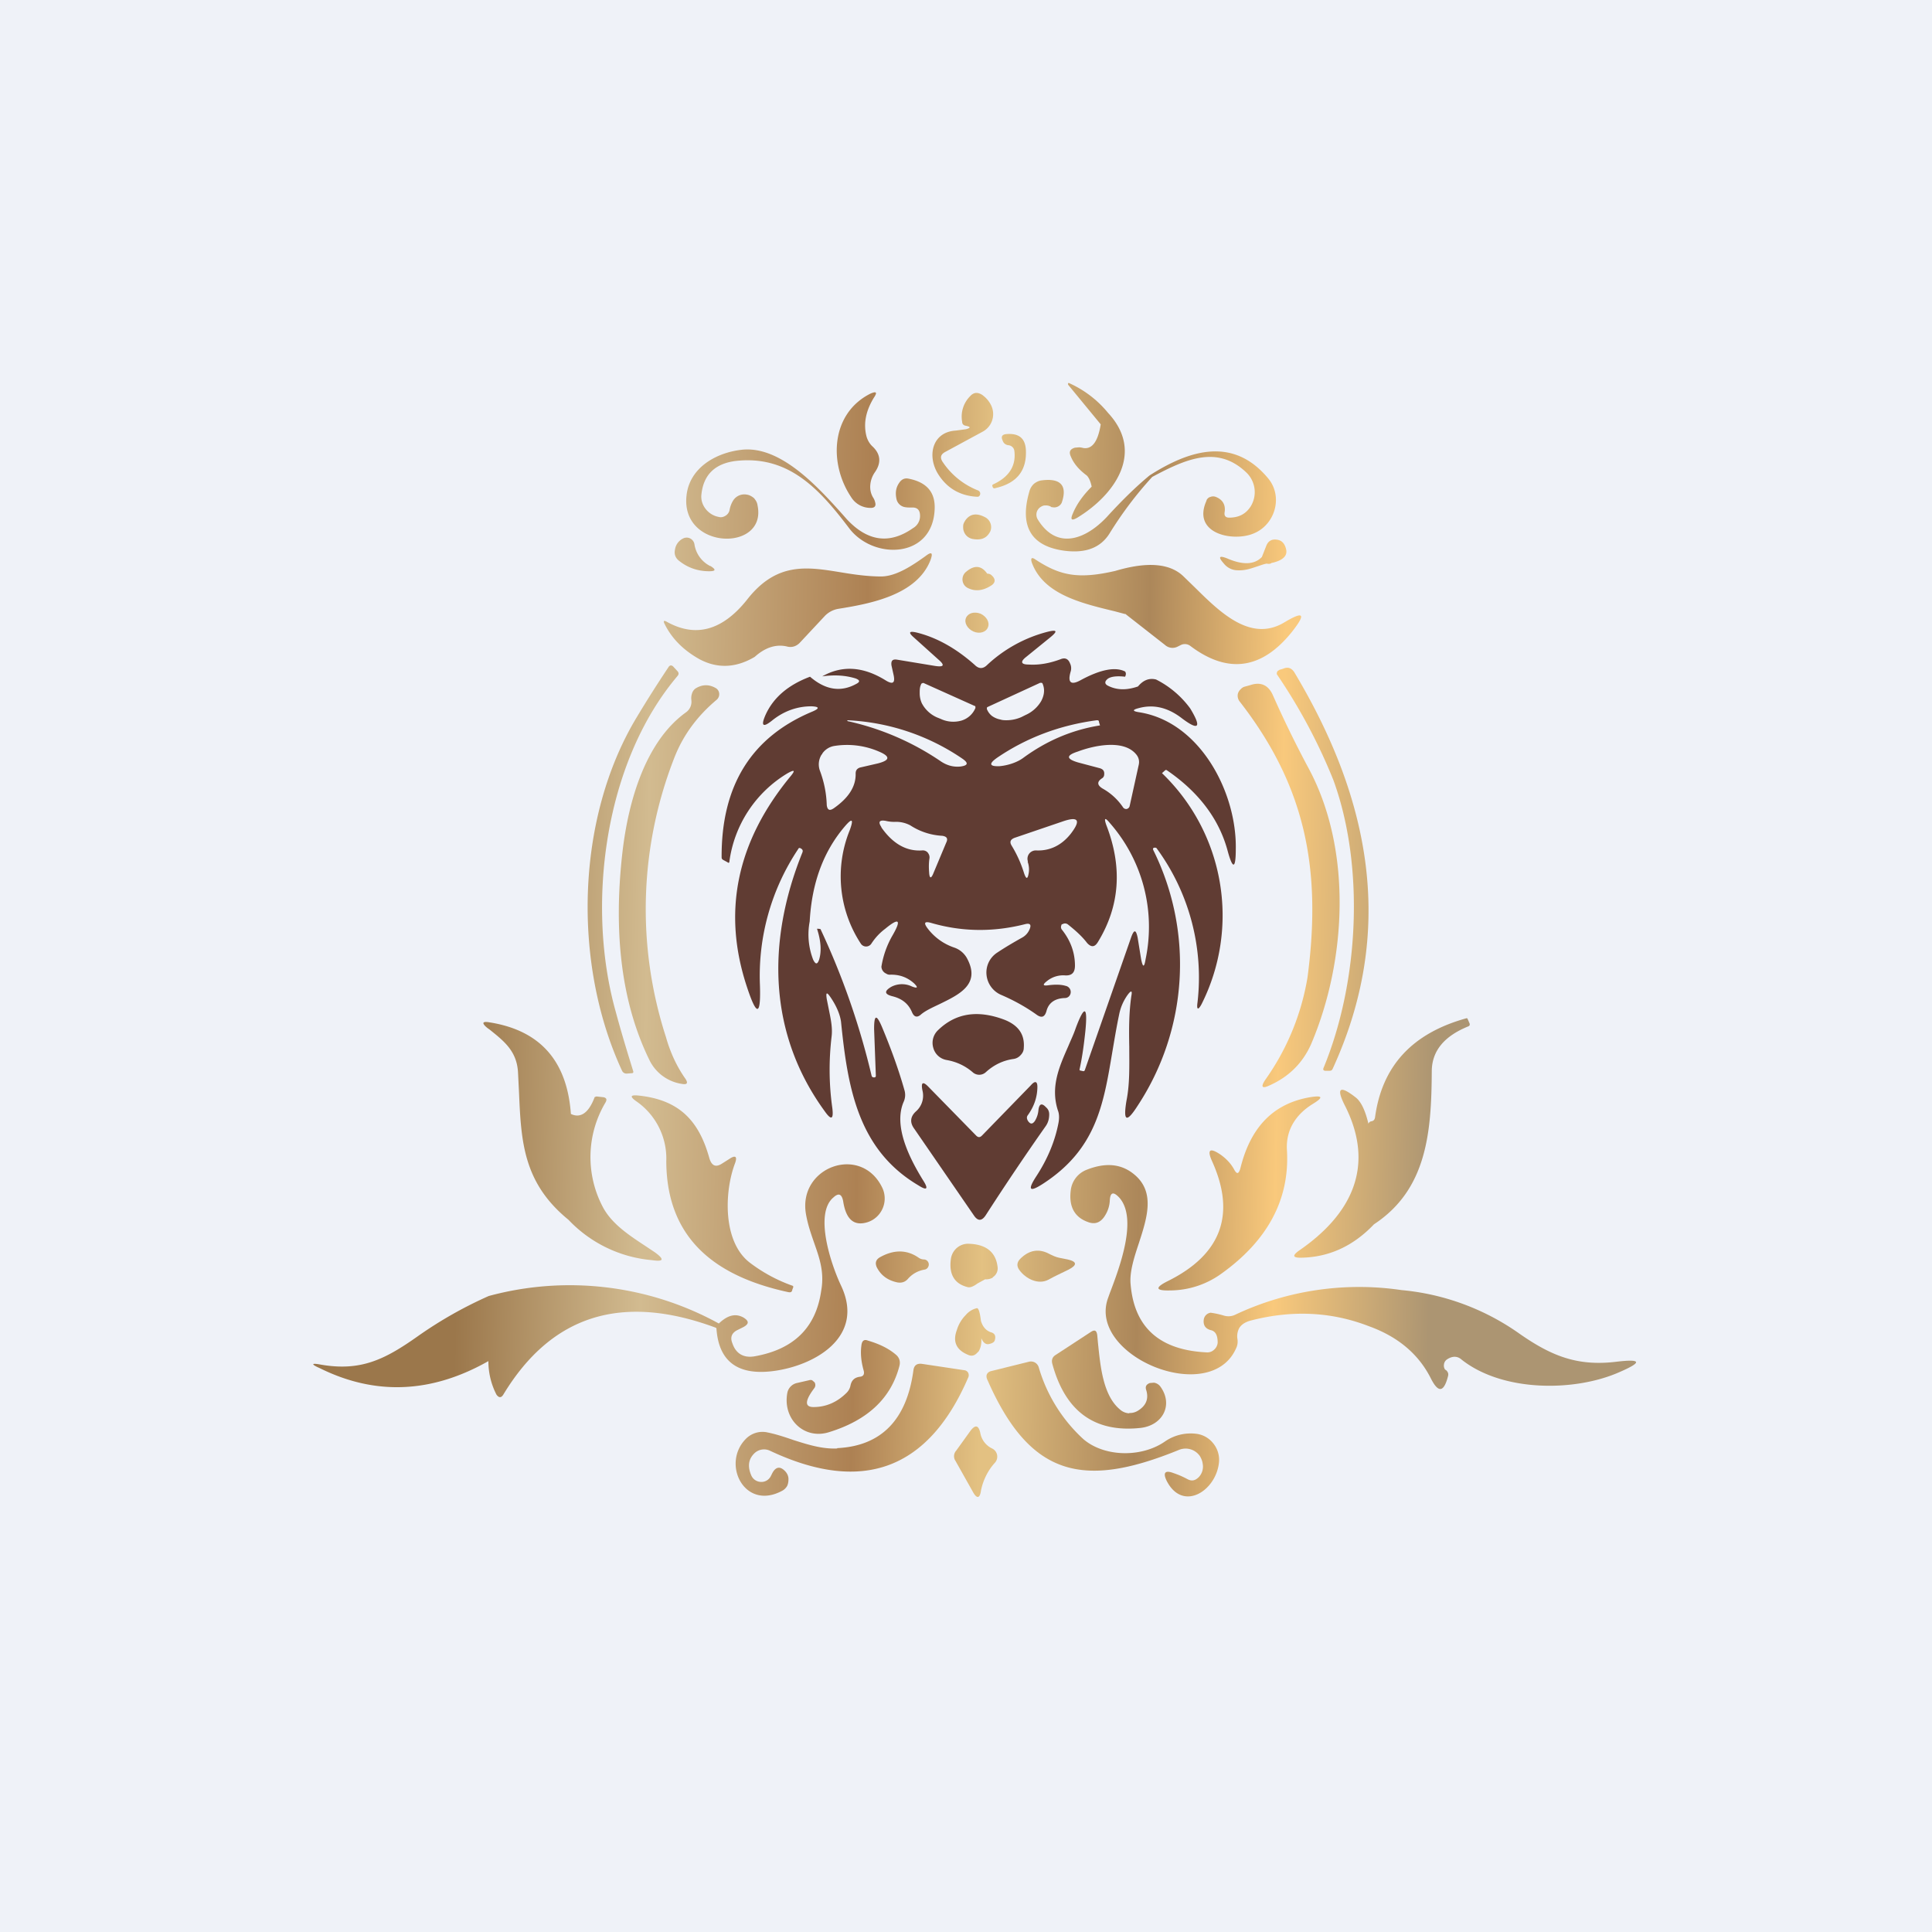 <?xml version="1.0" encoding="UTF-8"?>
<!-- generated by Finnhub -->
<svg viewBox="0 0 55.5 55.5" xmlns="http://www.w3.org/2000/svg">
<path d="M0 0h55.5v55.5H0z" fill="rgb(239, 242, 248)"/>
<path d="M32.32 19.44c.03-.06.03-.11 0-.15-.28-.14-.7-.06-1.26.24-.3.17-.4.08-.3-.25a.32.32 0 0 0-.02-.22c-.05-.13-.14-.18-.28-.12-.3.11-.6.17-.91.15-.22 0-.25-.08-.07-.22l.69-.56c.22-.18.2-.23-.08-.16a4 4 0 0 0-1.73.95c-.12.12-.24.12-.36 0-.54-.48-1.1-.79-1.67-.93-.22-.05-.24 0-.08.14l.7.63c.2.17.17.23-.09.19l-1.09-.18c-.13-.02-.18.03-.16.17l.06.27c.05.23-.02.28-.22.16-.64-.4-1.25-.45-1.83-.12.35-.05.67-.03.96.06.13.05.13.1.01.16-.44.24-.88.17-1.32-.21-.64.24-1.06.61-1.28 1.1-.14.32-.07.37.2.15.34-.27.72-.4 1.12-.4.23.01.24.06.03.15-1.75.73-2.62 2.12-2.61 4.19 0 .03.01.05.04.07l.13.07c.02.02.04.02.05 0a3.5 3.5 0 0 1 1.68-2.56c.2-.11.22-.08.08.09-1.55 1.88-1.97 3.9-1.25 6.06.28.85.4.83.37-.07a6.55 6.55 0 0 1 1.1-3.9c.01-.03.04-.04.07-.02.06.03.07.07.05.12-1.04 2.58-.97 5.22.64 7.43.19.27.26.24.22-.09-.1-.7-.1-1.39-.02-2.06.03-.26-.03-.52-.08-.77l-.06-.3c-.03-.2 0-.21.11-.05.17.25.27.49.3.7.19 1.88.48 3.67 2.22 4.7.25.16.3.11.14-.14-.37-.6-.87-1.55-.56-2.26a.48.48 0 0 0 .02-.34c-.17-.6-.39-1.2-.64-1.8-.16-.38-.23-.37-.23.05l.05 1.34c0 .03-.01.04-.03.05h-.04l-.03-.01-.02-.03a21.63 21.63 0 0 0-1.47-4.22.42.42 0 0 0-.1-.01c.12.37.13.66.06.89-.05.14-.1.14-.17 0a2 2 0 0 1-.1-1.1c.06-1.1.39-2 1-2.72.22-.26.27-.23.15.1a3.52 3.52 0 0 0 .32 3.26.18.18 0 0 0 .15.08.18.18 0 0 0 .15-.08c.11-.17.24-.31.4-.43.4-.33.47-.26.21.19a2.63 2.63 0 0 0-.32.9.23.23 0 0 0 .14.2c.03.02.06.03.1.03.27-.01.5.07.7.25.12.12.1.15-.06.09a.66.66 0 0 0-.6.01c-.2.12-.2.21.04.27.28.07.46.22.56.46.06.14.15.16.26.06.13-.11.33-.2.54-.3.55-.27 1.17-.56.79-1.29a.66.66 0 0 0-.38-.33 1.6 1.6 0 0 1-.77-.56c-.11-.15-.08-.2.1-.15.89.26 1.79.27 2.7.04.15-.04.2.01.13.16a.48.48 0 0 1-.2.22c-.25.14-.49.28-.73.44a.68.68 0 0 0-.3.64.7.7 0 0 0 .42.57c.35.15.7.34 1.02.57.14.1.23.07.28-.1.06-.24.24-.37.53-.38.05 0 .09-.02.12-.05a.18.18 0 0 0-.1-.3c-.13-.04-.3-.04-.47-.02-.19.03-.2-.01-.06-.12a.74.74 0 0 1 .52-.16c.19.01.28-.08.28-.28 0-.38-.13-.73-.38-1.04a.12.12 0 0 1-.01-.12l.01-.03h.02c.05-.03.1-.03.15 0 .2.16.4.33.56.54.12.13.22.12.31-.03.63-1.03.71-2.15.24-3.36-.07-.2-.04-.23.1-.06a4.52 4.52 0 0 1 1.03 3.91c-.04.25-.08.25-.13 0l-.1-.62c-.05-.23-.1-.23-.18-.02l-1.34 3.84-.02.02h-.03l-.09-.02-.01-.02c.08-.36.13-.74.17-1.12.07-.72-.03-.74-.28-.07-.06.18-.14.34-.21.51-.26.59-.52 1.17-.3 1.85.04.1.04.22.02.34-.1.54-.32 1.06-.64 1.55-.26.4-.2.47.2.21 1.52-.99 1.73-2.27 1.98-3.76.06-.35.12-.72.2-1.1.04-.2.12-.39.25-.57.1-.13.13-.11.1.04-.07.48-.07.97-.06 1.46 0 .52.02 1.05-.08 1.55-.1.6 0 .65.33.13a7.39 7.39 0 0 0 .44-7.33c-.02-.05 0-.07.05-.07a.1.1 0 0 1 .04.01 6.27 6.27 0 0 1 1.18 4.44c-.03.21.02.23.12.04a5.67 5.67 0 0 0-1.14-6.63l.1-.09h.03c.91.62 1.5 1.39 1.75 2.3.15.56.24.56.24-.03.03-1.63-1.03-3.66-2.78-3.93-.19-.03-.2-.07 0-.12.41-.11.81-.02 1.2.27.52.4.61.3.27-.26a2.75 2.75 0 0 0-.98-.83c-.2-.05-.37.02-.52.2-.32.11-.6.11-.86-.02-.1-.05-.1-.12-.02-.19s.25-.1.51-.07Zm-2.43.18a.04.04 0 0 1 .04 0h.01l.01.02c.07.16.05.33-.04.5a.98.98 0 0 1-.45.4l-.12.06a1.06 1.06 0 0 1-.42.09c-.06 0-.12 0-.18-.02a.61.61 0 0 1-.24-.1.47.47 0 0 1-.15-.2v-.04a.05.05 0 0 1 .02-.02l1.52-.7Zm-1.9.66a.04.04 0 0 1 .02 0 .05.05 0 0 1 .01.04.05.05 0 0 1 0 .02.63.63 0 0 1-.4.36.85.85 0 0 1-.6-.05l-.1-.04a.9.9 0 0 1-.44-.41.7.7 0 0 1-.06-.28c0-.1 0-.18.04-.26v-.01a.05.05 0 0 1 .03-.02.04.04 0 0 1 .02-.01.05.05 0 0 1 .02 0l1.47.66Zm-3.62.44a7.7 7.7 0 0 1 2.67 1.16c.17.11.35.16.55.14.22-.03.24-.1.05-.23a6.37 6.37 0 0 0-3.3-1.1c0 .02.01.03.03.03Zm7.14-.03c.04 0 .06.01.06.05l.03.1h-.01c-.8.13-1.52.44-2.18.92-.18.14-.46.23-.7.25-.29.01-.31-.07-.07-.24.85-.58 1.81-.94 2.87-1.08Zm-7.56 2.53c.43-.3.64-.63.63-1 0-.09.04-.14.12-.17l.52-.12c.35-.09.36-.2.03-.34a2.31 2.31 0 0 0-1.29-.16.52.52 0 0 0-.34.22v.01l-.02.02a.53.53 0 0 0-.05.45c.12.32.19.65.2 1 .02.14.08.17.2.09Zm7.65-1.15-.64-.17c-.33-.1-.34-.2 0-.31.45-.17 1.3-.36 1.67.07.08.09.11.2.08.32l-.26 1.18a.11.11 0 0 1-.09.08.11.11 0 0 1-.1-.05 1.71 1.71 0 0 0-.59-.54c-.16-.1-.16-.2 0-.3a.13.13 0 0 0 .05-.1c.01-.1-.03-.15-.12-.18Zm-6.28 1.7c.33.47.72.69 1.17.66a.19.19 0 0 1 .16.06l.02.03a.2.2 0 0 1 .03.14c-.02.13-.02.26-.01.39.01.2.06.2.13.02l.36-.86c.06-.12.02-.18-.11-.2a1.86 1.86 0 0 1-.92-.3.87.87 0 0 0-.46-.1c-.08 0-.17-.01-.25-.03-.18-.03-.22.03-.12.18Zm4.2.98c.04.11.05.23.03.34-.03.17-.07.17-.13 0a3.5 3.5 0 0 0-.36-.8c-.06-.1-.04-.17.08-.22l1.38-.47c.46-.16.54-.04.24.35-.26.33-.6.5-1 .48a.24.24 0 0 0-.2.1.24.24 0 0 0-.03.22Z" fill="rgb(96, 60, 51)" fill-rule="evenodd"/>
<path d="M28.87 29.3c.39.16.57.42.54.8 0 .09-.04.16-.1.22a.33.33 0 0 1-.19.1c-.3.04-.57.17-.8.38a.28.28 0 0 1-.38 0c-.21-.18-.46-.3-.75-.35a.48.48 0 0 1-.38-.35.5.5 0 0 1 .13-.5c.51-.5 1.15-.6 1.93-.3ZM29.73 32.2c.06-.1.09-.2.1-.3.02-.2.1-.22.22-.09.06.05.09.12.09.2 0 .13-.03.24-.1.34-.57.81-1.15 1.67-1.73 2.57-.11.16-.22.16-.33 0l-1.72-2.5c-.13-.18-.11-.35.06-.5a.6.6 0 0 0 .18-.59c-.05-.24.01-.28.18-.1l1.36 1.39c.06.06.11.06.17 0l1.4-1.44c.13-.15.2-.12.19.08-.01.28-.1.53-.27.77-.04.05-.04.1 0 .17.07.1.13.1.2 0Z" fill="rgb(96, 60, 51)"/>
<path d="M31.22 13.66c.06.06.11.17.14.32-.24.24-.43.5-.54.77-.08.18-.04.22.13.12 1.05-.64 1.95-1.86.88-3.01A3.06 3.06 0 0 0 30.7 11a.03.03 0 0 0-.02.03v.01l.01.02.93 1.13c-.08.5-.25.72-.5.68a.56.56 0 0 0-.12-.02l-.12.01c-.14.04-.18.12-.12.25.08.2.23.38.46.55Z" fill="url(#e)"/>
<path d="M25.08 14.29a.4.4 0 0 1 .06.14c.03.1-.01.16-.12.16a.65.65 0 0 1-.57-.31c-.65-.97-.58-2.4.55-2.97.18-.08.21-.04.1.12-.23.38-.3.74-.21 1.1.03.11.09.22.18.3.23.22.25.47.06.74a.74.74 0 0 0-.13.37c-.01.13.02.25.08.35Z" fill="url(#n)"/>
<path d="M27.64 12.12c0 .06.04.1.1.11.15.03.15.06.01.1l-.3.04c-.64.04-.82.67-.53 1.2.25.43.63.67 1.14.7a.1.1 0 0 0 .06-.01.1.1 0 0 0 .03-.12.1.1 0 0 0-.05-.05 2.17 2.17 0 0 1-1.02-.82c-.08-.12-.06-.21.06-.28l1.09-.59a.57.57 0 0 0 .3-.5.58.58 0 0 0-.07-.28.8.8 0 0 0-.25-.28c-.13-.08-.24-.07-.34.04a.83.83 0 0 0-.23.74Z" fill="url(#a)"/>
<path d="M28.8 12.65c.03.09.09.13.17.14a.19.19 0 0 1 .15.1.2.2 0 0 1 .02.07c.05.42-.15.74-.6.95-.03.01-.04.03-.03.06.01.05.04.07.09.05.61-.14.9-.5.87-1.1-.02-.33-.2-.48-.56-.45-.12.01-.16.07-.11.18Z" fill="url(#e)"/>
<path d="M24.39 15.17c-.87-1.15-1.75-2.09-3.24-1.93-.6.07-.94.39-1 .96-.04.31.2.6.5.65.07.02.14 0 .2-.04s.1-.1.11-.17a.78.78 0 0 1 .1-.26.38.38 0 0 1 .4-.17c.07.01.14.05.2.1.05.06.09.12.1.2.29 1.35-2.2 1.3-2.04-.26.08-.82.86-1.25 1.59-1.33 1.1-.12 2.16 1.04 2.87 1.83l.15.17c.6.64 1.23.72 1.9.25a.4.4 0 0 0 .2-.35c0-.17-.08-.25-.24-.24-.08 0-.16 0-.23-.02a.3.3 0 0 1-.21-.24c-.04-.2 0-.36.12-.5.06-.06.13-.09.23-.07.51.1.77.38.75.87-.05 1.44-1.77 1.47-2.46.55Z" fill="url(#c)"/>
<path d="M33.02 13.66c1.17-.75 2.41-1.11 3.4.07.46.54.2 1.36-.42 1.6-.59.24-1.77 0-1.34-.95v-.01l.01-.02a.2.2 0 0 1 .08-.07h.01a.21.21 0 0 1 .18 0c.19.08.27.23.24.43-.02.11.03.16.13.16.27 0 .47-.1.61-.31a.78.78 0 0 0-.12-.99c-.82-.78-1.71-.4-2.7.13-.45.49-.86 1.03-1.23 1.63-.26.41-.69.57-1.3.49-.95-.13-1.29-.7-1-1.7a.45.45 0 0 1 .13-.22c.06-.05.14-.09.22-.1.54-.07.74.14.59.61l-.01.03-.01.02a.24.24 0 0 1-.26.11c-.02 0-.03 0-.05-.02a.3.3 0 0 0-.15-.03H30a.26.26 0 0 0-.1.04.26.26 0 0 0-.12.16.27.27 0 0 0 .03.2c.57.93 1.44.55 2.05-.14.37-.4.75-.78 1.16-1.12Z" fill="url(#b)"/>
<path d="M28.32 14.87a.32.32 0 0 1 .13.39c-.1.2-.26.27-.52.22a.33.33 0 0 1-.24-.21.34.34 0 0 1-.02-.08v-.02a.32.32 0 0 1 0-.07c0-.05.03-.1.06-.15.14-.2.34-.22.59-.08Z" fill="url(#a)"/>
<path d="M20.4 16.26a.84.84 0 0 1-.45-.62.23.23 0 0 0-.17-.19.23.23 0 0 0-.16.02.42.42 0 0 0-.23.32c-.03.14.02.25.13.33.24.19.53.29.85.29.2 0 .2-.05.04-.15Z" fill="url(#m)"/>
<path d="M36.52 16.18a.18.18 0 0 1-.13.01c-.11.02-.2.06-.3.09-.18.06-.35.12-.58.1a.51.51 0 0 1-.36-.2c-.16-.18-.13-.23.1-.14.46.2.79.18 1-.04l.13-.33c.05-.12.14-.18.27-.17.16.01.26.1.3.3.03.17-.1.3-.41.37h-.02Z" fill="url(#l)"/>
<path d="M21.68 18.87c.3-.27.61-.37.92-.3.14.04.27 0 .37-.1l.71-.76a.7.7 0 0 1 .4-.22c.94-.15 2.26-.4 2.65-1.4.08-.22.03-.25-.15-.11-.35.25-.83.58-1.27.58-.4 0-.8-.06-1.16-.12-.98-.16-1.85-.3-2.7.8-.7.87-1.46 1.08-2.28.63-.1-.06-.13-.04-.07.07.21.42.55.75 1 1 .51.27 1.04.25 1.58-.07Z" fill="url(#c)"/>
<path d="m32.32 17.64-.3-.08c-1-.24-2.05-.5-2.38-1.4-.04-.13 0-.16.1-.09.7.46 1.22.58 2.3.33.91-.27 1.56-.22 1.95.15l.35.34c.71.7 1.6 1.58 2.57.98.54-.32.61-.24.22.26-.87 1.1-1.85 1.24-2.93.43a.26.26 0 0 0-.28-.03l-.1.05a.32.32 0 0 1-.35-.05l-1.15-.9Z" fill="url(#b)"/>
<path d="M28.37 16.48c.05 0 .09.02.12.05.11.1.11.2 0 .28-.24.16-.47.19-.69.08a.3.3 0 0 1-.08-.06.26.26 0 0 1-.05-.08.28.28 0 0 1 .09-.33c.24-.2.44-.17.6.06Z" fill="url(#a)"/>
<path d="M28.38 18.02c-.05.14-.24.2-.42.12-.17-.08-.27-.25-.21-.39.06-.14.24-.19.42-.12.17.08.27.25.21.39Z" fill="url(#a)"/>
<path d="M18.3 20.59c.3-.5.6-.97.9-1.42.04-.07.1-.07.15-.01l.12.13c.03.04.03.08 0 .12-2.14 2.52-2.63 6.65-1.78 9.66.15.56.32 1.12.5 1.7.01.04 0 .06-.05.06l-.13.01a.14.14 0 0 1-.14-.08c-1.42-3.06-1.34-7.25.43-10.17Z" fill="url(#d)"/>
<path d="M38.3 22.4c.9 2.45.75 5.79-.28 8.28-.02.05 0 .07.04.08h.13c.04 0 .07-.01.09-.05 1.82-3.96 1.1-7.73-1.1-11.4-.08-.12-.18-.16-.32-.1l-.1.03a.1.1 0 0 0-.03.02l-.02.01a.11.11 0 0 0-.03.1 16 16 0 0 1 1.62 3.03Z" fill="url(#g)"/>
<path d="M19.86 20.1a.4.4 0 0 1 .02-.18.26.26 0 0 1 .13-.16c.18-.1.36-.1.54 0a.2.2 0 0 1 .11.16.21.21 0 0 1-.06.17l-.01.01c-.55.46-.95 1-1.2 1.62a11.93 11.93 0 0 0-.26 8.07c.13.46.32.86.56 1.2.08.12.05.17-.08.15a1.24 1.24 0 0 1-.96-.7c-.78-1.6-1.04-3.58-.77-5.95.17-1.49.67-3.2 1.83-4.03a.37.37 0 0 0 .15-.35Z" fill="url(#d)"/>
<path d="M35.61 20.15c1.9 2.44 2.36 4.83 1.95 7.93a7.09 7.09 0 0 1-1.22 2.95c-.13.2-.08.25.13.15.56-.25.96-.65 1.2-1.2 1.01-2.38 1.19-5.59-.1-7.95a31.3 31.3 0 0 1-1-2.05c-.13-.3-.35-.4-.65-.3l-.18.05a.25.25 0 0 0-.1.07.27.27 0 0 0-.08.13.27.27 0 0 0 .05.22Z" fill="url(#f)"/>
<path d="M14.07 29.37c1.44.23 2.22 1.1 2.33 2.63.27.13.5-.02.67-.45a.1.1 0 0 1 .02-.04h.02v-.01h.02a.1.1 0 0 1 .03 0l.18.02c.08.02.1.06.06.14a3.07 3.07 0 0 0-.1 2.98c.25.5.75.83 1.22 1.14l.3.2c.27.2.25.27-.09.22a3.75 3.75 0 0 1-2.4-1.16c-1.3-1.06-1.36-2.25-1.42-3.65l-.03-.6c-.04-.6-.4-.88-.81-1.21l-.07-.05c-.17-.14-.15-.2.07-.16Z" fill="url(#k)"/>
<path d="M38.95 31.53c.15.12.27.37.36.75a.11.11 0 0 1 .09-.07c.06-.01.09-.05.1-.11.2-1.48 1.07-2.42 2.63-2.85.01 0 .02 0 .03.02l.06.14v.04l-.03.03c-.7.28-1.06.71-1.06 1.3-.01 1.75-.14 3.39-1.66 4.39-.6.63-1.3.95-2.11.96-.22 0-.24-.06-.05-.2 1.46-1 2.22-2.37 1.34-4.14-.28-.54-.17-.63.3-.26Z" fill="url(#g)"/>
<path d="m20.94 33.3-.19.12c-.18.12-.3.08-.37-.14-.3-1.09-.87-1.69-2.05-1.81-.22-.02-.24.03-.06.16a2 2 0 0 1 .87 1.73c.01 2.3 1.51 3.33 3.51 3.76.06.01.1 0 .11-.07l.03-.08-.01-.03a4.51 4.51 0 0 1-1.23-.66c-.8-.6-.74-2.05-.44-2.85.08-.21.02-.26-.17-.13Z" fill="url(#d)"/>
<path d="M37.63 31.52c-1.05.18-1.71.86-2 2.05-.05.16-.1.17-.18.02-.1-.18-.24-.32-.4-.43-.3-.2-.38-.13-.23.2.69 1.53.26 2.68-1.27 3.44-.38.19-.36.28.06.27a2.53 2.53 0 0 0 1.46-.47c1.35-.96 1.98-2.15 1.9-3.55-.04-.58.25-1.03.73-1.33.33-.2.3-.26-.07-.2Z" fill="url(#f)"/>
<path d="m20.57 38.15-.01-.01c-2.7-1-4.72-.36-6.1 1.92-.06.1-.13.1-.2 0a2.1 2.1 0 0 1-.23-.96c-1.62.92-3.24 1-4.85.2-.25-.11-.24-.15.03-.1 1.15.2 1.84-.14 2.8-.82.64-.45 1.31-.83 2.03-1.15a8.89 8.89 0 0 1 6.61.79c.25-.24.48-.3.71-.17.16.1.16.18 0 .27l-.2.1c-.14.08-.19.2-.12.37.1.3.33.43.65.37 1.11-.2 1.75-.82 1.9-1.88.1-.55-.06-.97-.21-1.4-.09-.26-.18-.52-.23-.82-.22-1.35 1.6-2 2.2-.73a.72.72 0 0 1-.17.83.7.7 0 0 1-.26.15c-.39.12-.62-.08-.7-.61-.04-.2-.13-.24-.28-.1-.56.47-.06 1.94.22 2.53.71 1.5-.8 2.32-1.98 2.46-1.01.12-1.54-.3-1.6-1.24h-.01Z" fill="url(#j)"/>
<path d="M40.26 37.06a8.34 8.34 0 0 0-4.76.7.45.45 0 0 1-.35.03 2.58 2.58 0 0 0-.37-.08.23.23 0 0 0-.2.2c-.02.16.05.26.2.3.14.03.2.15.2.36a.3.3 0 0 1-.1.2.28.28 0 0 1-.2.08c-1.35-.06-2.09-.7-2.2-1.94-.04-.36.1-.79.24-1.21.23-.71.46-1.43-.1-1.93-.38-.34-.85-.39-1.42-.16a.72.72 0 0 0-.44.58c-.06.46.1.77.48.91.2.08.35.03.47-.13.1-.14.16-.3.17-.47.01-.25.1-.28.27-.1.54.6.02 1.99-.27 2.75l-.05.14c-.6 1.66 2.94 3.13 3.68 1.44.04-.08.05-.17.04-.25a.5.5 0 0 1 .05-.33c.06-.1.18-.18.35-.22 1.17-.3 2.3-.25 3.38.17.83.3 1.42.8 1.77 1.49.22.44.38.41.5-.07a.16.16 0 0 0 0-.07.18.18 0 0 0-.06-.09.16.16 0 0 1-.03-.02.2.2 0 0 1-.03-.14.2.2 0 0 1 .09-.15c.15-.1.3-.1.42.01 1.18.93 3.23.92 4.5.37.7-.3.68-.4-.07-.31-1.1.13-1.84-.16-2.76-.8a6.95 6.95 0 0 0-3.4-1.26Z" fill="url(#i)"/>
<path d="M28.52 36.7a.37.37 0 0 1-.22.05l-.22.12c-.12.09-.22.13-.3.1-.38-.1-.53-.39-.46-.83a.51.51 0 0 1 .19-.31.5.5 0 0 1 .34-.1c.5.02.77.26.81.69a.3.3 0 0 1-.14.27Zm-.24-.35Z" fill="url(#h)"/>
<path d="M26.66 36.25a.14.14 0 0 0-.12-.07.27.27 0 0 1-.15-.05c-.33-.23-.7-.24-1.1-.02-.13.07-.16.17-.1.3.12.23.31.37.59.43.12.02.22-.01.3-.1.13-.15.3-.24.49-.27a.14.14 0 0 0 .1-.09.14.14 0 0 0-.01-.13Z" fill="url(#a)"/>
<path d="m30.42 36.13.25.05c.27.06.28.16.03.29l-.35.17-.08.04-.15.08c-.3.16-.66-.03-.84-.28-.08-.11-.07-.22.03-.32.26-.26.55-.3.85-.13.08.04.17.08.26.1Z" fill="url(#e)"/>
<path d="M28.1 38.84c.07-.1.1-.23.09-.4.05.13.13.19.22.17.1-.02.16-.06.17-.12.03-.11 0-.19-.12-.22-.14-.05-.23-.16-.28-.32-.03-.25-.07-.38-.12-.37a.59.59 0 0 0-.32.2c-.1.1-.2.25-.25.42-.13.34-.02.58.32.72.11.05.2.02.28-.08Z" fill="url(#a)"/>
<path d="M32.44 40.6a.42.42 0 0 1-.23-.08c-.53-.4-.6-1.29-.67-1.95l-.02-.22c-.02-.13-.07-.16-.18-.09l-1.01.66c-.1.06-.13.15-.1.26.37 1.36 1.21 1.98 2.53 1.84.64-.07.95-.66.58-1.18a.28.28 0 0 0-.19-.12l-.12.01c-.1.04-.14.1-.1.21.07.24 0 .44-.25.59a.42.42 0 0 1-.24.06Z" fill="url(#b)"/>
<path d="M24.81 39.37c-.07-.25-.1-.5-.06-.75.02-.11.08-.15.18-.11.34.1.6.23.8.4.1.08.14.19.11.32-.24.94-.92 1.57-2.02 1.91-.72.23-1.35-.38-1.2-1.14a.36.36 0 0 1 .27-.27l.35-.08a.14.14 0 0 1 .09 0l.07.06a.15.15 0 0 1-.01.17c-.27.36-.28.54-.02.54.36 0 .68-.14.95-.41a.4.4 0 0 0 .11-.2c.03-.16.12-.24.27-.26.1-.01.14-.07.11-.18Z" fill="url(#c)"/>
<path d="M34.47 41.83c.04.07.07.14.08.22a.44.44 0 0 1-.11.38c-.1.1-.2.13-.33.06a2.47 2.47 0 0 0-.39-.17c-.26-.1-.32-.01-.2.23.47.9 1.44.26 1.5-.57a.75.75 0 0 0-.17-.52.73.73 0 0 0-.47-.27 1.3 1.3 0 0 0-.93.23c-.68.46-1.74.43-2.33-.08a4.5 4.5 0 0 1-1.28-2.06.24.24 0 0 0-.11-.14.24.24 0 0 0-.18-.02l-1.05.26c-.15.03-.2.13-.13.27 1.23 2.8 2.78 3.11 5.5 2a.5.5 0 0 1 .6.18Z" fill="url(#b)"/>
<path d="M24.05 41.6c1.26-.06 2-.81 2.19-2.24.02-.14.1-.2.25-.18l1.2.18a.15.15 0 0 1 .12.07.16.16 0 0 1 0 .15c-1.14 2.64-3.04 3.34-5.68 2.1a.4.4 0 0 0-.45.06c-.18.17-.21.38-.1.64a.31.31 0 0 0 .27.19.3.3 0 0 0 .29-.16l.05-.1c.1-.18.23-.2.38-.03.05.06.08.13.08.21 0 .07-.01.14-.04.2a.36.36 0 0 1-.15.14c-1.07.57-1.74-.77-1.04-1.49a.67.67 0 0 1 .58-.2c.27.05.54.14.8.23.41.13.82.26 1.25.24Z" fill="url(#c)"/>
<path d="m27.45 41.97.5.89c.11.2.2.19.23-.04.06-.3.2-.58.4-.8a.26.26 0 0 0-.08-.41.61.61 0 0 1-.34-.45c-.05-.22-.14-.24-.28-.06l-.41.57a.24.24 0 0 0-.02.3Z" fill="url(#a)"/>
<defs>
<linearGradient id="e" x1="13.22" x2="41.19" y1="29.67" y2="30.19" gradientUnits="userSpaceOnUse">
<stop stop-color="rgb(227, 193, 130)" offset=".54"/>
<stop stop-color="rgb(172, 135, 90)" offset=".7"/>
</linearGradient>
<linearGradient id="n" x1="13.22" x2="41.19" y1="29.67" y2="30.19" gradientUnits="userSpaceOnUse">
<stop stop-color="rgb(210, 187, 144)" offset=".19"/>
<stop stop-color="rgb(173, 129, 83)" offset=".41"/>
<stop stop-color="rgb(172, 135, 90)" offset=".7"/>
</linearGradient>
<linearGradient id="a" x1="13.22" x2="41.19" y1="29.67" y2="30.19" gradientUnits="userSpaceOnUse">
<stop stop-color="rgb(173, 129, 83)" offset=".41"/>
<stop stop-color="rgb(227, 193, 130)" offset=".54"/>
</linearGradient>
<linearGradient id="c" x1="13.22" x2="41.19" y1="29.67" y2="30.19" gradientUnits="userSpaceOnUse">
<stop stop-color="rgb(210, 187, 144)" offset=".19"/>
<stop stop-color="rgb(173, 129, 83)" offset=".41"/>
<stop stop-color="rgb(227, 193, 130)" offset=".54"/>
</linearGradient>
<linearGradient id="b" x1="13.22" x2="41.19" y1="29.67" y2="30.19" gradientUnits="userSpaceOnUse">
<stop stop-color="rgb(227, 193, 130)" offset=".54"/>
<stop stop-color="rgb(172, 135, 90)" offset=".7"/>
<stop stop-color="rgb(249, 201, 124)" offset=".84"/>
</linearGradient>
<linearGradient id="m" x1="13.22" x2="41.19" y1="29.67" y2="30.19" gradientUnits="userSpaceOnUse">
<stop stop-color="rgb(210, 187, 144)" offset=".19"/>
<stop stop-color="rgb(173, 129, 83)" offset=".41"/>
</linearGradient>
<linearGradient id="l" x1="13.22" x2="41.19" y1="29.67" y2="30.19" gradientUnits="userSpaceOnUse">
<stop stop-color="rgb(172, 135, 90)" offset=".7"/>
<stop stop-color="rgb(249, 201, 124)" offset=".84"/>
</linearGradient>
<linearGradient id="d" x1="13.22" x2="41.19" y1="29.67" y2="30.19" gradientUnits="userSpaceOnUse">
<stop stop-color="rgb(155, 119, 75)" offset="0"/>
<stop stop-color="rgb(210, 187, 144)" offset=".19"/>
<stop stop-color="rgb(173, 129, 83)" offset=".41"/>
</linearGradient>
<linearGradient id="g" x1="13.22" x2="41.19" y1="29.67" y2="30.19" gradientUnits="userSpaceOnUse">
<stop stop-color="rgb(249, 201, 124)" offset=".84"/>
<stop stop-color="rgb(172, 149, 114)" offset="1"/>
</linearGradient>
<linearGradient id="f" x1="13.22" x2="41.19" y1="29.67" y2="30.19" gradientUnits="userSpaceOnUse">
<stop stop-color="rgb(172, 135, 90)" offset=".7"/>
<stop stop-color="rgb(249, 201, 124)" offset=".84"/>
<stop stop-color="rgb(172, 149, 114)" offset="1"/>
</linearGradient>
<linearGradient id="k" x1="13.22" x2="41.19" y1="29.67" y2="30.19" gradientUnits="userSpaceOnUse">
<stop stop-color="rgb(155, 119, 75)" offset="0"/>
<stop stop-color="rgb(210, 187, 144)" offset=".19"/>
<stop stop-color="rgb(249, 201, 124)" offset=".84"/>
</linearGradient>
<linearGradient id="j" x1="13.22" x2="41.19" y1="29.67" y2="30.19" gradientUnits="userSpaceOnUse">
<stop stop-color="rgb(155, 119, 75)" offset="0"/>
<stop stop-color="rgb(210, 187, 144)" offset=".19"/>
<stop stop-color="rgb(173, 129, 83)" offset=".41"/>
<stop stop-color="rgb(227, 193, 130)" offset=".54"/>
</linearGradient>
<linearGradient id="i" x1="13.22" x2="41.19" y1="29.67" y2="30.19" gradientUnits="userSpaceOnUse">
<stop stop-color="rgb(227, 193, 130)" offset=".54"/>
<stop stop-color="rgb(172, 135, 90)" offset=".7"/>
<stop stop-color="rgb(249, 201, 124)" offset=".84"/>
<stop stop-color="rgb(172, 149, 114)" offset="1"/>
</linearGradient>
<linearGradient id="h" x1="13.22" x2="41.19" y1="29.67" y2="30.19" gradientUnits="userSpaceOnUse">
<stop stop-color="rgb(173, 129, 83)" offset=".41"/>
<stop stop-color="rgb(227, 193, 130)" offset=".54"/>
<stop stop-color="rgb(172, 135, 90)" offset=".7"/>
</linearGradient>
</defs>
</svg>
